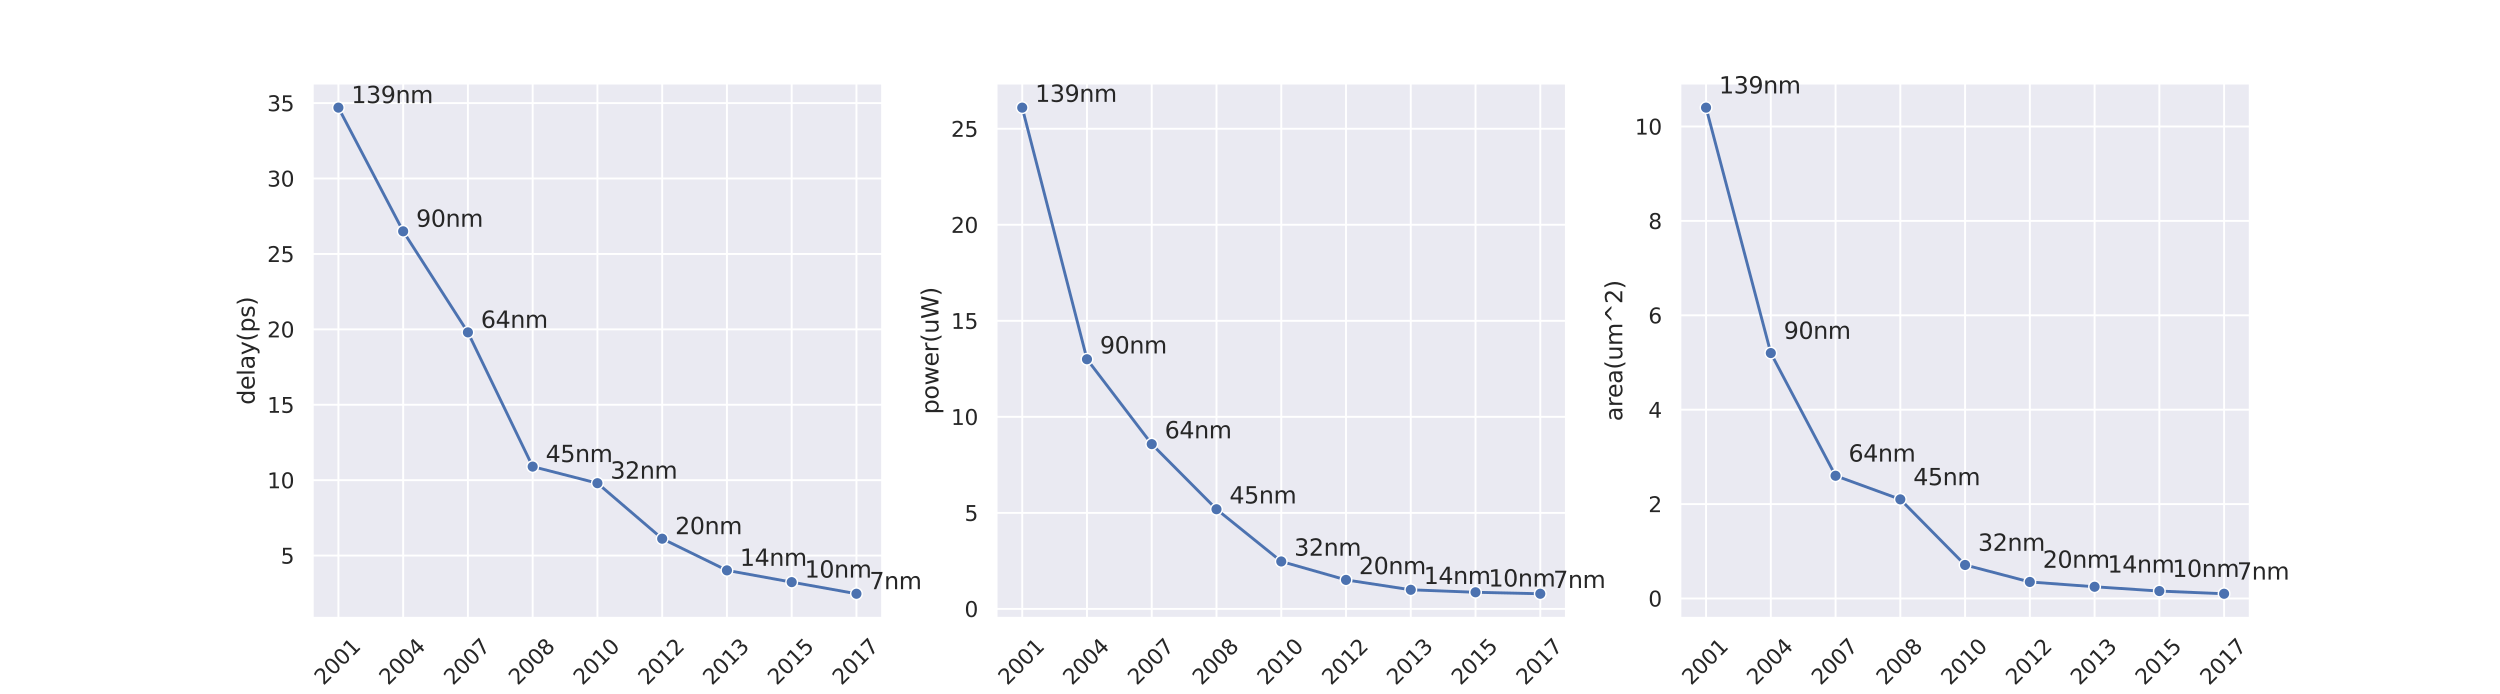 <?xml version="1.0" encoding="utf-8" standalone="no"?>
<!DOCTYPE svg PUBLIC "-//W3C//DTD SVG 1.1//EN"
  "http://www.w3.org/Graphics/SVG/1.1/DTD/svg11.dtd">
<svg xmlns:xlink="http://www.w3.org/1999/xlink" width="1296pt" height="360pt" viewBox="0 0 1296 360" xmlns="http://www.w3.org/2000/svg" version="1.1">
 <defs>
  <style type="text/css">*{stroke-linejoin: round; stroke-linecap: butt}</style>
 </defs>
 <g id="figure_1">
  <g id="patch_1">
   <path d="M 0 360 
L 1296 360 
L 1296 0 
L 0 0 
z
" style="fill: #ffffff"/>
  </g>
  <g id="axes_1">
   <g id="patch_2">
    <path d="M 162 320.4 
L 457.412 320.4 
L 457.412 43.2 
L 162 43.2 
z
" style="fill: #eaeaf2"/>
   </g>
   <g id="matplotlib.axis_1">
    <g id="xtick_1">
     <g id="line2d_1">
      <path d="M 175.428 320.4 
L 175.428 43.2 
" clip-path="url(#p7d59e5245b)" style="fill: none; stroke: #ffffff; stroke-linecap: round"/>
     </g>
     <g id="text_1">
      <!-- 2001 -->
      <g style="fill: #262626" transform="translate(167.676 355.606) rotate(-45) scale(0.11 -0.11)">
       <defs>
        <path id="DejaVuSans-32" d="M 1228 531 
L 3431 531 
L 3431 0 
L 469 0 
L 469 531 
Q 828 903 1448 1529 
Q 2069 2156 2228 2338 
Q 2531 2678 2651 2914 
Q 2772 3150 2772 3378 
Q 2772 3750 2511 3984 
Q 2250 4219 1831 4219 
Q 1534 4219 1204 4116 
Q 875 4013 500 3803 
L 500 4441 
Q 881 4594 1212 4672 
Q 1544 4750 1819 4750 
Q 2544 4750 2975 4387 
Q 3406 4025 3406 3419 
Q 3406 3131 3298 2873 
Q 3191 2616 2906 2266 
Q 2828 2175 2409 1742 
Q 1991 1309 1228 531 
z
" transform="scale(0.016)"/>
        <path id="DejaVuSans-30" d="M 2034 4250 
Q 1547 4250 1301 3770 
Q 1056 3291 1056 2328 
Q 1056 1369 1301 889 
Q 1547 409 2034 409 
Q 2525 409 2770 889 
Q 3016 1369 3016 2328 
Q 3016 3291 2770 3770 
Q 2525 4250 2034 4250 
z
M 2034 4750 
Q 2819 4750 3233 4129 
Q 3647 3509 3647 2328 
Q 3647 1150 3233 529 
Q 2819 -91 2034 -91 
Q 1250 -91 836 529 
Q 422 1150 422 2328 
Q 422 3509 836 4129 
Q 1250 4750 2034 4750 
z
" transform="scale(0.016)"/>
        <path id="DejaVuSans-31" d="M 794 531 
L 1825 531 
L 1825 4091 
L 703 3866 
L 703 4441 
L 1819 4666 
L 2450 4666 
L 2450 531 
L 3481 531 
L 3481 0 
L 794 0 
L 794 531 
z
" transform="scale(0.016)"/>
       </defs>
       <use xlink:href="#DejaVuSans-32"/>
       <use xlink:href="#DejaVuSans-30" x="63.623"/>
       <use xlink:href="#DejaVuSans-30" x="127.246"/>
       <use xlink:href="#DejaVuSans-31" x="190.869"/>
      </g>
     </g>
    </g>
    <g id="xtick_2">
     <g id="line2d_2">
      <path d="M 208.997 320.4 
L 208.997 43.2 
" clip-path="url(#p7d59e5245b)" style="fill: none; stroke: #ffffff; stroke-linecap: round"/>
     </g>
     <g id="text_2">
      <!-- 2004 -->
      <g style="fill: #262626" transform="translate(201.246 355.606) rotate(-45) scale(0.11 -0.11)">
       <defs>
        <path id="DejaVuSans-34" d="M 2419 4116 
L 825 1625 
L 2419 1625 
L 2419 4116 
z
M 2253 4666 
L 3047 4666 
L 3047 1625 
L 3713 1625 
L 3713 1100 
L 3047 1100 
L 3047 0 
L 2419 0 
L 2419 1100 
L 313 1100 
L 313 1709 
L 2253 4666 
z
" transform="scale(0.016)"/>
       </defs>
       <use xlink:href="#DejaVuSans-32"/>
       <use xlink:href="#DejaVuSans-30" x="63.623"/>
       <use xlink:href="#DejaVuSans-30" x="127.246"/>
       <use xlink:href="#DejaVuSans-34" x="190.869"/>
      </g>
     </g>
    </g>
    <g id="xtick_3">
     <g id="line2d_3">
      <path d="M 242.567 320.4 
L 242.567 43.2 
" clip-path="url(#p7d59e5245b)" style="fill: none; stroke: #ffffff; stroke-linecap: round"/>
     </g>
     <g id="text_3">
      <!-- 2007 -->
      <g style="fill: #262626" transform="translate(234.815 355.606) rotate(-45) scale(0.11 -0.11)">
       <defs>
        <path id="DejaVuSans-37" d="M 525 4666 
L 3525 4666 
L 3525 4397 
L 1831 0 
L 1172 0 
L 2766 4134 
L 525 4134 
L 525 4666 
z
" transform="scale(0.016)"/>
       </defs>
       <use xlink:href="#DejaVuSans-32"/>
       <use xlink:href="#DejaVuSans-30" x="63.623"/>
       <use xlink:href="#DejaVuSans-30" x="127.246"/>
       <use xlink:href="#DejaVuSans-37" x="190.869"/>
      </g>
     </g>
    </g>
    <g id="xtick_4">
     <g id="line2d_4">
      <path d="M 276.136 320.4 
L 276.136 43.2 
" clip-path="url(#p7d59e5245b)" style="fill: none; stroke: #ffffff; stroke-linecap: round"/>
     </g>
     <g id="text_4">
      <!-- 2008 -->
      <g style="fill: #262626" transform="translate(268.385 355.606) rotate(-45) scale(0.11 -0.11)">
       <defs>
        <path id="DejaVuSans-38" d="M 2034 2216 
Q 1584 2216 1326 1975 
Q 1069 1734 1069 1313 
Q 1069 891 1326 650 
Q 1584 409 2034 409 
Q 2484 409 2743 651 
Q 3003 894 3003 1313 
Q 3003 1734 2745 1975 
Q 2488 2216 2034 2216 
z
M 1403 2484 
Q 997 2584 770 2862 
Q 544 3141 544 3541 
Q 544 4100 942 4425 
Q 1341 4750 2034 4750 
Q 2731 4750 3128 4425 
Q 3525 4100 3525 3541 
Q 3525 3141 3298 2862 
Q 3072 2584 2669 2484 
Q 3125 2378 3379 2068 
Q 3634 1759 3634 1313 
Q 3634 634 3220 271 
Q 2806 -91 2034 -91 
Q 1263 -91 848 271 
Q 434 634 434 1313 
Q 434 1759 690 2068 
Q 947 2378 1403 2484 
z
M 1172 3481 
Q 1172 3119 1398 2916 
Q 1625 2713 2034 2713 
Q 2441 2713 2670 2916 
Q 2900 3119 2900 3481 
Q 2900 3844 2670 4047 
Q 2441 4250 2034 4250 
Q 1625 4250 1398 4047 
Q 1172 3844 1172 3481 
z
" transform="scale(0.016)"/>
       </defs>
       <use xlink:href="#DejaVuSans-32"/>
       <use xlink:href="#DejaVuSans-30" x="63.623"/>
       <use xlink:href="#DejaVuSans-30" x="127.246"/>
       <use xlink:href="#DejaVuSans-38" x="190.869"/>
      </g>
     </g>
    </g>
    <g id="xtick_5">
     <g id="line2d_5">
      <path d="M 309.706 320.4 
L 309.706 43.2 
" clip-path="url(#p7d59e5245b)" style="fill: none; stroke: #ffffff; stroke-linecap: round"/>
     </g>
     <g id="text_5">
      <!-- 2010 -->
      <g style="fill: #262626" transform="translate(301.954 355.606) rotate(-45) scale(0.11 -0.11)">
       <use xlink:href="#DejaVuSans-32"/>
       <use xlink:href="#DejaVuSans-30" x="63.623"/>
       <use xlink:href="#DejaVuSans-31" x="127.246"/>
       <use xlink:href="#DejaVuSans-30" x="190.869"/>
      </g>
     </g>
    </g>
    <g id="xtick_6">
     <g id="line2d_6">
      <path d="M 343.275 320.4 
L 343.275 43.2 
" clip-path="url(#p7d59e5245b)" style="fill: none; stroke: #ffffff; stroke-linecap: round"/>
     </g>
     <g id="text_6">
      <!-- 2012 -->
      <g style="fill: #262626" transform="translate(335.524 355.606) rotate(-45) scale(0.11 -0.11)">
       <use xlink:href="#DejaVuSans-32"/>
       <use xlink:href="#DejaVuSans-30" x="63.623"/>
       <use xlink:href="#DejaVuSans-31" x="127.246"/>
       <use xlink:href="#DejaVuSans-32" x="190.869"/>
      </g>
     </g>
    </g>
    <g id="xtick_7">
     <g id="line2d_7">
      <path d="M 376.845 320.4 
L 376.845 43.2 
" clip-path="url(#p7d59e5245b)" style="fill: none; stroke: #ffffff; stroke-linecap: round"/>
     </g>
     <g id="text_7">
      <!-- 2013 -->
      <g style="fill: #262626" transform="translate(369.093 355.606) rotate(-45) scale(0.11 -0.11)">
       <defs>
        <path id="DejaVuSans-33" d="M 2597 2516 
Q 3050 2419 3304 2112 
Q 3559 1806 3559 1356 
Q 3559 666 3084 287 
Q 2609 -91 1734 -91 
Q 1441 -91 1130 -33 
Q 819 25 488 141 
L 488 750 
Q 750 597 1062 519 
Q 1375 441 1716 441 
Q 2309 441 2620 675 
Q 2931 909 2931 1356 
Q 2931 1769 2642 2001 
Q 2353 2234 1838 2234 
L 1294 2234 
L 1294 2753 
L 1863 2753 
Q 2328 2753 2575 2939 
Q 2822 3125 2822 3475 
Q 2822 3834 2567 4026 
Q 2313 4219 1838 4219 
Q 1578 4219 1281 4162 
Q 984 4106 628 3988 
L 628 4550 
Q 988 4650 1302 4700 
Q 1616 4750 1894 4750 
Q 2613 4750 3031 4423 
Q 3450 4097 3450 3541 
Q 3450 3153 3228 2886 
Q 3006 2619 2597 2516 
z
" transform="scale(0.016)"/>
       </defs>
       <use xlink:href="#DejaVuSans-32"/>
       <use xlink:href="#DejaVuSans-30" x="63.623"/>
       <use xlink:href="#DejaVuSans-31" x="127.246"/>
       <use xlink:href="#DejaVuSans-33" x="190.869"/>
      </g>
     </g>
    </g>
    <g id="xtick_8">
     <g id="line2d_8">
      <path d="M 410.414 320.4 
L 410.414 43.2 
" clip-path="url(#p7d59e5245b)" style="fill: none; stroke: #ffffff; stroke-linecap: round"/>
     </g>
     <g id="text_8">
      <!-- 2015 -->
      <g style="fill: #262626" transform="translate(402.663 355.606) rotate(-45) scale(0.11 -0.11)">
       <defs>
        <path id="DejaVuSans-35" d="M 691 4666 
L 3169 4666 
L 3169 4134 
L 1269 4134 
L 1269 2991 
Q 1406 3038 1543 3061 
Q 1681 3084 1819 3084 
Q 2600 3084 3056 2656 
Q 3513 2228 3513 1497 
Q 3513 744 3044 326 
Q 2575 -91 1722 -91 
Q 1428 -91 1123 -41 
Q 819 9 494 109 
L 494 744 
Q 775 591 1075 516 
Q 1375 441 1709 441 
Q 2250 441 2565 725 
Q 2881 1009 2881 1497 
Q 2881 1984 2565 2268 
Q 2250 2553 1709 2553 
Q 1456 2553 1204 2497 
Q 953 2441 691 2322 
L 691 4666 
z
" transform="scale(0.016)"/>
       </defs>
       <use xlink:href="#DejaVuSans-32"/>
       <use xlink:href="#DejaVuSans-30" x="63.623"/>
       <use xlink:href="#DejaVuSans-31" x="127.246"/>
       <use xlink:href="#DejaVuSans-35" x="190.869"/>
      </g>
     </g>
    </g>
    <g id="xtick_9">
     <g id="line2d_9">
      <path d="M 443.984 320.4 
L 443.984 43.2 
" clip-path="url(#p7d59e5245b)" style="fill: none; stroke: #ffffff; stroke-linecap: round"/>
     </g>
     <g id="text_9">
      <!-- 2017 -->
      <g style="fill: #262626" transform="translate(436.233 355.606) rotate(-45) scale(0.11 -0.11)">
       <use xlink:href="#DejaVuSans-32"/>
       <use xlink:href="#DejaVuSans-30" x="63.623"/>
       <use xlink:href="#DejaVuSans-31" x="127.246"/>
       <use xlink:href="#DejaVuSans-37" x="190.869"/>
      </g>
     </g>
    </g>
   </g>
   <g id="matplotlib.axis_2">
    <g id="ytick_1">
     <g id="line2d_10">
      <path d="M 162 288.018 
L 457.412 288.018 
" clip-path="url(#p7d59e5245b)" style="fill: none; stroke: #ffffff; stroke-linecap: round"/>
     </g>
     <g id="text_10">
      <!-- 5 -->
      <g style="fill: #262626" transform="translate(145.501 292.198) scale(0.11 -0.11)">
       <use xlink:href="#DejaVuSans-35"/>
      </g>
     </g>
    </g>
    <g id="ytick_2">
     <g id="line2d_11">
      <path d="M 162 248.924 
L 457.412 248.924 
" clip-path="url(#p7d59e5245b)" style="fill: none; stroke: #ffffff; stroke-linecap: round"/>
     </g>
     <g id="text_11">
      <!-- 10 -->
      <g style="fill: #262626" transform="translate(138.502 253.104) scale(0.11 -0.11)">
       <use xlink:href="#DejaVuSans-31"/>
       <use xlink:href="#DejaVuSans-30" x="63.623"/>
      </g>
     </g>
    </g>
    <g id="ytick_3">
     <g id="line2d_12">
      <path d="M 162 209.83 
L 457.412 209.83 
" clip-path="url(#p7d59e5245b)" style="fill: none; stroke: #ffffff; stroke-linecap: round"/>
     </g>
     <g id="text_12">
      <!-- 15 -->
      <g style="fill: #262626" transform="translate(138.502 214.01) scale(0.11 -0.11)">
       <use xlink:href="#DejaVuSans-31"/>
       <use xlink:href="#DejaVuSans-35" x="63.623"/>
      </g>
     </g>
    </g>
    <g id="ytick_4">
     <g id="line2d_13">
      <path d="M 162 170.736 
L 457.412 170.736 
" clip-path="url(#p7d59e5245b)" style="fill: none; stroke: #ffffff; stroke-linecap: round"/>
     </g>
     <g id="text_13">
      <!-- 20 -->
      <g style="fill: #262626" transform="translate(138.502 174.916) scale(0.11 -0.11)">
       <use xlink:href="#DejaVuSans-32"/>
       <use xlink:href="#DejaVuSans-30" x="63.623"/>
      </g>
     </g>
    </g>
    <g id="ytick_5">
     <g id="line2d_14">
      <path d="M 162 131.642 
L 457.412 131.642 
" clip-path="url(#p7d59e5245b)" style="fill: none; stroke: #ffffff; stroke-linecap: round"/>
     </g>
     <g id="text_14">
      <!-- 25 -->
      <g style="fill: #262626" transform="translate(138.502 135.822) scale(0.11 -0.11)">
       <use xlink:href="#DejaVuSans-32"/>
       <use xlink:href="#DejaVuSans-35" x="63.623"/>
      </g>
     </g>
    </g>
    <g id="ytick_6">
     <g id="line2d_15">
      <path d="M 162 92.548 
L 457.412 92.548 
" clip-path="url(#p7d59e5245b)" style="fill: none; stroke: #ffffff; stroke-linecap: round"/>
     </g>
     <g id="text_15">
      <!-- 30 -->
      <g style="fill: #262626" transform="translate(138.502 96.728) scale(0.11 -0.11)">
       <use xlink:href="#DejaVuSans-33"/>
       <use xlink:href="#DejaVuSans-30" x="63.623"/>
      </g>
     </g>
    </g>
    <g id="ytick_7">
     <g id="line2d_16">
      <path d="M 162 53.454 
L 457.412 53.454 
" clip-path="url(#p7d59e5245b)" style="fill: none; stroke: #ffffff; stroke-linecap: round"/>
     </g>
     <g id="text_16">
      <!-- 35 -->
      <g style="fill: #262626" transform="translate(138.502 57.633) scale(0.11 -0.11)">
       <use xlink:href="#DejaVuSans-33"/>
       <use xlink:href="#DejaVuSans-35" x="63.623"/>
      </g>
     </g>
    </g>
    <g id="text_17">
     <!-- delay(ps) -->
     <g style="fill: #262626" transform="translate(132.007 209.812) rotate(-90) scale(0.12 -0.12)">
      <defs>
       <path id="DejaVuSans-64" d="M 2906 2969 
L 2906 4863 
L 3481 4863 
L 3481 0 
L 2906 0 
L 2906 525 
Q 2725 213 2448 61 
Q 2172 -91 1784 -91 
Q 1150 -91 751 415 
Q 353 922 353 1747 
Q 353 2572 751 3078 
Q 1150 3584 1784 3584 
Q 2172 3584 2448 3432 
Q 2725 3281 2906 2969 
z
M 947 1747 
Q 947 1113 1208 752 
Q 1469 391 1925 391 
Q 2381 391 2643 752 
Q 2906 1113 2906 1747 
Q 2906 2381 2643 2742 
Q 2381 3103 1925 3103 
Q 1469 3103 1208 2742 
Q 947 2381 947 1747 
z
" transform="scale(0.016)"/>
       <path id="DejaVuSans-65" d="M 3597 1894 
L 3597 1613 
L 953 1613 
Q 991 1019 1311 708 
Q 1631 397 2203 397 
Q 2534 397 2845 478 
Q 3156 559 3463 722 
L 3463 178 
Q 3153 47 2828 -22 
Q 2503 -91 2169 -91 
Q 1331 -91 842 396 
Q 353 884 353 1716 
Q 353 2575 817 3079 
Q 1281 3584 2069 3584 
Q 2775 3584 3186 3129 
Q 3597 2675 3597 1894 
z
M 3022 2063 
Q 3016 2534 2758 2815 
Q 2500 3097 2075 3097 
Q 1594 3097 1305 2825 
Q 1016 2553 972 2059 
L 3022 2063 
z
" transform="scale(0.016)"/>
       <path id="DejaVuSans-6c" d="M 603 4863 
L 1178 4863 
L 1178 0 
L 603 0 
L 603 4863 
z
" transform="scale(0.016)"/>
       <path id="DejaVuSans-61" d="M 2194 1759 
Q 1497 1759 1228 1600 
Q 959 1441 959 1056 
Q 959 750 1161 570 
Q 1363 391 1709 391 
Q 2188 391 2477 730 
Q 2766 1069 2766 1631 
L 2766 1759 
L 2194 1759 
z
M 3341 1997 
L 3341 0 
L 2766 0 
L 2766 531 
Q 2569 213 2275 61 
Q 1981 -91 1556 -91 
Q 1019 -91 701 211 
Q 384 513 384 1019 
Q 384 1609 779 1909 
Q 1175 2209 1959 2209 
L 2766 2209 
L 2766 2266 
Q 2766 2663 2505 2880 
Q 2244 3097 1772 3097 
Q 1472 3097 1187 3025 
Q 903 2953 641 2809 
L 641 3341 
Q 956 3463 1253 3523 
Q 1550 3584 1831 3584 
Q 2591 3584 2966 3190 
Q 3341 2797 3341 1997 
z
" transform="scale(0.016)"/>
       <path id="DejaVuSans-79" d="M 2059 -325 
Q 1816 -950 1584 -1140 
Q 1353 -1331 966 -1331 
L 506 -1331 
L 506 -850 
L 844 -850 
Q 1081 -850 1212 -737 
Q 1344 -625 1503 -206 
L 1606 56 
L 191 3500 
L 800 3500 
L 1894 763 
L 2988 3500 
L 3597 3500 
L 2059 -325 
z
" transform="scale(0.016)"/>
       <path id="DejaVuSans-28" d="M 1984 4856 
Q 1566 4138 1362 3434 
Q 1159 2731 1159 2009 
Q 1159 1288 1364 580 
Q 1569 -128 1984 -844 
L 1484 -844 
Q 1016 -109 783 600 
Q 550 1309 550 2009 
Q 550 2706 781 3412 
Q 1013 4119 1484 4856 
L 1984 4856 
z
" transform="scale(0.016)"/>
       <path id="DejaVuSans-70" d="M 1159 525 
L 1159 -1331 
L 581 -1331 
L 581 3500 
L 1159 3500 
L 1159 2969 
Q 1341 3281 1617 3432 
Q 1894 3584 2278 3584 
Q 2916 3584 3314 3078 
Q 3713 2572 3713 1747 
Q 3713 922 3314 415 
Q 2916 -91 2278 -91 
Q 1894 -91 1617 61 
Q 1341 213 1159 525 
z
M 3116 1747 
Q 3116 2381 2855 2742 
Q 2594 3103 2138 3103 
Q 1681 3103 1420 2742 
Q 1159 2381 1159 1747 
Q 1159 1113 1420 752 
Q 1681 391 2138 391 
Q 2594 391 2855 752 
Q 3116 1113 3116 1747 
z
" transform="scale(0.016)"/>
       <path id="DejaVuSans-73" d="M 2834 3397 
L 2834 2853 
Q 2591 2978 2328 3040 
Q 2066 3103 1784 3103 
Q 1356 3103 1142 2972 
Q 928 2841 928 2578 
Q 928 2378 1081 2264 
Q 1234 2150 1697 2047 
L 1894 2003 
Q 2506 1872 2764 1633 
Q 3022 1394 3022 966 
Q 3022 478 2636 193 
Q 2250 -91 1575 -91 
Q 1294 -91 989 -36 
Q 684 19 347 128 
L 347 722 
Q 666 556 975 473 
Q 1284 391 1588 391 
Q 1994 391 2212 530 
Q 2431 669 2431 922 
Q 2431 1156 2273 1281 
Q 2116 1406 1581 1522 
L 1381 1569 
Q 847 1681 609 1914 
Q 372 2147 372 2553 
Q 372 3047 722 3315 
Q 1072 3584 1716 3584 
Q 2034 3584 2315 3537 
Q 2597 3491 2834 3397 
z
" transform="scale(0.016)"/>
       <path id="DejaVuSans-29" d="M 513 4856 
L 1013 4856 
Q 1481 4119 1714 3412 
Q 1947 2706 1947 2009 
Q 1947 1309 1714 600 
Q 1481 -109 1013 -844 
L 513 -844 
Q 928 -128 1133 580 
Q 1338 1288 1338 2009 
Q 1338 2731 1133 3434 
Q 928 4138 513 4856 
z
" transform="scale(0.016)"/>
      </defs>
      <use xlink:href="#DejaVuSans-64"/>
      <use xlink:href="#DejaVuSans-65" x="63.477"/>
      <use xlink:href="#DejaVuSans-6c" x="125"/>
      <use xlink:href="#DejaVuSans-61" x="152.783"/>
      <use xlink:href="#DejaVuSans-79" x="214.062"/>
      <use xlink:href="#DejaVuSans-28" x="273.242"/>
      <use xlink:href="#DejaVuSans-70" x="312.256"/>
      <use xlink:href="#DejaVuSans-73" x="375.732"/>
      <use xlink:href="#DejaVuSans-29" x="427.832"/>
     </g>
    </g>
   </g>
   <g id="PolyCollection_1"/>
   <g id="line2d_17">
    <path d="M 175.428 55.8 
L 208.997 119.914 
L 242.567 172.3 
L 276.136 241.887 
L 309.706 250.488 
L 343.275 279.261 
L 376.845 295.681 
L 410.414 301.78 
L 443.984 307.8 
" clip-path="url(#p7d59e5245b)" style="fill: none; stroke: #4c72b0; stroke-width: 1.5; stroke-linecap: round"/>
    <defs>
     <path id="mf63b369b33" d="M 0 3 
C 0.796 3 1.559 2.684 2.121 2.121 
C 2.684 1.559 3 0.796 3 0 
C 3 -0.796 2.684 -1.559 2.121 -2.121 
C 1.559 -2.684 0.796 -3 0 -3 
C -0.796 -3 -1.559 -2.684 -2.121 -2.121 
C -2.684 -1.559 -3 -0.796 -3 0 
C -3 0.796 -2.684 1.559 -2.121 2.121 
C -1.559 2.684 -0.796 3 0 3 
z
" style="stroke: #ffffff; stroke-width: 0.75"/>
    </defs>
    <g clip-path="url(#p7d59e5245b)">
     <use xlink:href="#mf63b369b33" x="175.428" y="55.8" style="fill: #4c72b0; stroke: #ffffff; stroke-width: 0.75"/>
     <use xlink:href="#mf63b369b33" x="208.997" y="119.914" style="fill: #4c72b0; stroke: #ffffff; stroke-width: 0.75"/>
     <use xlink:href="#mf63b369b33" x="242.567" y="172.3" style="fill: #4c72b0; stroke: #ffffff; stroke-width: 0.75"/>
     <use xlink:href="#mf63b369b33" x="276.136" y="241.887" style="fill: #4c72b0; stroke: #ffffff; stroke-width: 0.75"/>
     <use xlink:href="#mf63b369b33" x="309.706" y="250.488" style="fill: #4c72b0; stroke: #ffffff; stroke-width: 0.75"/>
     <use xlink:href="#mf63b369b33" x="343.275" y="279.261" style="fill: #4c72b0; stroke: #ffffff; stroke-width: 0.75"/>
     <use xlink:href="#mf63b369b33" x="376.845" y="295.681" style="fill: #4c72b0; stroke: #ffffff; stroke-width: 0.75"/>
     <use xlink:href="#mf63b369b33" x="410.414" y="301.78" style="fill: #4c72b0; stroke: #ffffff; stroke-width: 0.75"/>
     <use xlink:href="#mf63b369b33" x="443.984" y="307.8" style="fill: #4c72b0; stroke: #ffffff; stroke-width: 0.75"/>
    </g>
   </g>
   <g id="patch_3">
    <path d="M 162 320.4 
L 162 43.2 
" style="fill: none; stroke: #ffffff; stroke-width: 1.25; stroke-linejoin: miter; stroke-linecap: square"/>
   </g>
   <g id="patch_4">
    <path d="M 457.412 320.4 
L 457.412 43.2 
" style="fill: none; stroke: #ffffff; stroke-width: 1.25; stroke-linejoin: miter; stroke-linecap: square"/>
   </g>
   <g id="patch_5">
    <path d="M 162 320.4 
L 457.412 320.4 
" style="fill: none; stroke: #ffffff; stroke-width: 1.25; stroke-linejoin: miter; stroke-linecap: square"/>
   </g>
   <g id="patch_6">
    <path d="M 162 43.2 
L 457.412 43.2 
" style="fill: none; stroke: #ffffff; stroke-width: 1.25; stroke-linejoin: miter; stroke-linecap: square"/>
   </g>
   <g id="text_18">
    <!-- 139nm -->
    <g style="fill: #262626" transform="translate(182.142 53.454) scale(0.12 -0.12)">
     <defs>
      <path id="DejaVuSans-39" d="M 703 97 
L 703 672 
Q 941 559 1184 500 
Q 1428 441 1663 441 
Q 2288 441 2617 861 
Q 2947 1281 2994 2138 
Q 2813 1869 2534 1725 
Q 2256 1581 1919 1581 
Q 1219 1581 811 2004 
Q 403 2428 403 3163 
Q 403 3881 828 4315 
Q 1253 4750 1959 4750 
Q 2769 4750 3195 4129 
Q 3622 3509 3622 2328 
Q 3622 1225 3098 567 
Q 2575 -91 1691 -91 
Q 1453 -91 1209 -44 
Q 966 3 703 97 
z
M 1959 2075 
Q 2384 2075 2632 2365 
Q 2881 2656 2881 3163 
Q 2881 3666 2632 3958 
Q 2384 4250 1959 4250 
Q 1534 4250 1286 3958 
Q 1038 3666 1038 3163 
Q 1038 2656 1286 2365 
Q 1534 2075 1959 2075 
z
" transform="scale(0.016)"/>
      <path id="DejaVuSans-6e" d="M 3513 2113 
L 3513 0 
L 2938 0 
L 2938 2094 
Q 2938 2591 2744 2837 
Q 2550 3084 2163 3084 
Q 1697 3084 1428 2787 
Q 1159 2491 1159 1978 
L 1159 0 
L 581 0 
L 581 3500 
L 1159 3500 
L 1159 2956 
Q 1366 3272 1645 3428 
Q 1925 3584 2291 3584 
Q 2894 3584 3203 3211 
Q 3513 2838 3513 2113 
z
" transform="scale(0.016)"/>
      <path id="DejaVuSans-6d" d="M 3328 2828 
Q 3544 3216 3844 3400 
Q 4144 3584 4550 3584 
Q 5097 3584 5394 3201 
Q 5691 2819 5691 2113 
L 5691 0 
L 5113 0 
L 5113 2094 
Q 5113 2597 4934 2840 
Q 4756 3084 4391 3084 
Q 3944 3084 3684 2787 
Q 3425 2491 3425 1978 
L 3425 0 
L 2847 0 
L 2847 2094 
Q 2847 2600 2669 2842 
Q 2491 3084 2119 3084 
Q 1678 3084 1418 2786 
Q 1159 2488 1159 1978 
L 1159 0 
L 581 0 
L 581 3500 
L 1159 3500 
L 1159 2956 
Q 1356 3278 1631 3431 
Q 1906 3584 2284 3584 
Q 2666 3584 2933 3390 
Q 3200 3197 3328 2828 
z
" transform="scale(0.016)"/>
     </defs>
     <use xlink:href="#DejaVuSans-31"/>
     <use xlink:href="#DejaVuSans-33" x="63.623"/>
     <use xlink:href="#DejaVuSans-39" x="127.246"/>
     <use xlink:href="#DejaVuSans-6e" x="190.869"/>
     <use xlink:href="#DejaVuSans-6d" x="254.248"/>
    </g>
   </g>
   <g id="text_19">
    <!-- 90nm -->
    <g style="fill: #262626" transform="translate(215.711 117.569) scale(0.12 -0.12)">
     <use xlink:href="#DejaVuSans-39"/>
     <use xlink:href="#DejaVuSans-30" x="63.623"/>
     <use xlink:href="#DejaVuSans-6e" x="127.246"/>
     <use xlink:href="#DejaVuSans-6d" x="190.625"/>
    </g>
   </g>
   <g id="text_20">
    <!-- 64nm -->
    <g style="fill: #262626" transform="translate(249.281 169.955) scale(0.12 -0.12)">
     <defs>
      <path id="DejaVuSans-36" d="M 2113 2584 
Q 1688 2584 1439 2293 
Q 1191 2003 1191 1497 
Q 1191 994 1439 701 
Q 1688 409 2113 409 
Q 2538 409 2786 701 
Q 3034 994 3034 1497 
Q 3034 2003 2786 2293 
Q 2538 2584 2113 2584 
z
M 3366 4563 
L 3366 3988 
Q 3128 4100 2886 4159 
Q 2644 4219 2406 4219 
Q 1781 4219 1451 3797 
Q 1122 3375 1075 2522 
Q 1259 2794 1537 2939 
Q 1816 3084 2150 3084 
Q 2853 3084 3261 2657 
Q 3669 2231 3669 1497 
Q 3669 778 3244 343 
Q 2819 -91 2113 -91 
Q 1303 -91 875 529 
Q 447 1150 447 2328 
Q 447 3434 972 4092 
Q 1497 4750 2381 4750 
Q 2619 4750 2861 4703 
Q 3103 4656 3366 4563 
z
" transform="scale(0.016)"/>
     </defs>
     <use xlink:href="#DejaVuSans-36"/>
     <use xlink:href="#DejaVuSans-34" x="63.623"/>
     <use xlink:href="#DejaVuSans-6e" x="127.246"/>
     <use xlink:href="#DejaVuSans-6d" x="190.625"/>
    </g>
   </g>
   <g id="text_21">
    <!-- 45nm -->
    <g style="fill: #262626" transform="translate(282.85 239.542) scale(0.12 -0.12)">
     <use xlink:href="#DejaVuSans-34"/>
     <use xlink:href="#DejaVuSans-35" x="63.623"/>
     <use xlink:href="#DejaVuSans-6e" x="127.246"/>
     <use xlink:href="#DejaVuSans-6d" x="190.625"/>
    </g>
   </g>
   <g id="text_22">
    <!-- 32nm -->
    <g style="fill: #262626" transform="translate(316.42 248.143) scale(0.12 -0.12)">
     <use xlink:href="#DejaVuSans-33"/>
     <use xlink:href="#DejaVuSans-32" x="63.623"/>
     <use xlink:href="#DejaVuSans-6e" x="127.246"/>
     <use xlink:href="#DejaVuSans-6d" x="190.625"/>
    </g>
   </g>
   <g id="text_23">
    <!-- 20nm -->
    <g style="fill: #262626" transform="translate(349.989 276.916) scale(0.12 -0.12)">
     <use xlink:href="#DejaVuSans-32"/>
     <use xlink:href="#DejaVuSans-30" x="63.623"/>
     <use xlink:href="#DejaVuSans-6e" x="127.246"/>
     <use xlink:href="#DejaVuSans-6d" x="190.625"/>
    </g>
   </g>
   <g id="text_24">
    <!-- 14nm -->
    <g style="fill: #262626" transform="translate(383.559 293.335) scale(0.12 -0.12)">
     <use xlink:href="#DejaVuSans-31"/>
     <use xlink:href="#DejaVuSans-34" x="63.623"/>
     <use xlink:href="#DejaVuSans-6e" x="127.246"/>
     <use xlink:href="#DejaVuSans-6d" x="190.625"/>
    </g>
   </g>
   <g id="text_25">
    <!-- 10nm -->
    <g style="fill: #262626" transform="translate(417.128 299.434) scale(0.12 -0.12)">
     <use xlink:href="#DejaVuSans-31"/>
     <use xlink:href="#DejaVuSans-30" x="63.623"/>
     <use xlink:href="#DejaVuSans-6e" x="127.246"/>
     <use xlink:href="#DejaVuSans-6d" x="190.625"/>
    </g>
   </g>
   <g id="text_26">
    <!-- 7nm -->
    <g style="fill: #262626" transform="translate(450.698 305.454) scale(0.12 -0.12)">
     <use xlink:href="#DejaVuSans-37"/>
     <use xlink:href="#DejaVuSans-6e" x="63.623"/>
     <use xlink:href="#DejaVuSans-6d" x="127.002"/>
    </g>
   </g>
  </g>
  <g id="axes_2">
   <g id="patch_7">
    <path d="M 516.494 320.4 
L 811.906 320.4 
L 811.906 43.2 
L 516.494 43.2 
z
" style="fill: #eaeaf2"/>
   </g>
   <g id="matplotlib.axis_3">
    <g id="xtick_10">
     <g id="line2d_18">
      <path d="M 529.922 320.4 
L 529.922 43.2 
" clip-path="url(#pd46203694d)" style="fill: none; stroke: #ffffff; stroke-linecap: round"/>
     </g>
     <g id="text_27">
      <!-- 2001 -->
      <g style="fill: #262626" transform="translate(522.17 355.606) rotate(-45) scale(0.11 -0.11)">
       <use xlink:href="#DejaVuSans-32"/>
       <use xlink:href="#DejaVuSans-30" x="63.623"/>
       <use xlink:href="#DejaVuSans-30" x="127.246"/>
       <use xlink:href="#DejaVuSans-31" x="190.869"/>
      </g>
     </g>
    </g>
    <g id="xtick_11">
     <g id="line2d_19">
      <path d="M 563.491 320.4 
L 563.491 43.2 
" clip-path="url(#pd46203694d)" style="fill: none; stroke: #ffffff; stroke-linecap: round"/>
     </g>
     <g id="text_28">
      <!-- 2004 -->
      <g style="fill: #262626" transform="translate(555.74 355.606) rotate(-45) scale(0.11 -0.11)">
       <use xlink:href="#DejaVuSans-32"/>
       <use xlink:href="#DejaVuSans-30" x="63.623"/>
       <use xlink:href="#DejaVuSans-30" x="127.246"/>
       <use xlink:href="#DejaVuSans-34" x="190.869"/>
      </g>
     </g>
    </g>
    <g id="xtick_12">
     <g id="line2d_20">
      <path d="M 597.061 320.4 
L 597.061 43.2 
" clip-path="url(#pd46203694d)" style="fill: none; stroke: #ffffff; stroke-linecap: round"/>
     </g>
     <g id="text_29">
      <!-- 2007 -->
      <g style="fill: #262626" transform="translate(589.31 355.606) rotate(-45) scale(0.11 -0.11)">
       <use xlink:href="#DejaVuSans-32"/>
       <use xlink:href="#DejaVuSans-30" x="63.623"/>
       <use xlink:href="#DejaVuSans-30" x="127.246"/>
       <use xlink:href="#DejaVuSans-37" x="190.869"/>
      </g>
     </g>
    </g>
    <g id="xtick_13">
     <g id="line2d_21">
      <path d="M 630.63 320.4 
L 630.63 43.2 
" clip-path="url(#pd46203694d)" style="fill: none; stroke: #ffffff; stroke-linecap: round"/>
     </g>
     <g id="text_30">
      <!-- 2008 -->
      <g style="fill: #262626" transform="translate(622.879 355.606) rotate(-45) scale(0.11 -0.11)">
       <use xlink:href="#DejaVuSans-32"/>
       <use xlink:href="#DejaVuSans-30" x="63.623"/>
       <use xlink:href="#DejaVuSans-30" x="127.246"/>
       <use xlink:href="#DejaVuSans-38" x="190.869"/>
      </g>
     </g>
    </g>
    <g id="xtick_14">
     <g id="line2d_22">
      <path d="M 664.2 320.4 
L 664.2 43.2 
" clip-path="url(#pd46203694d)" style="fill: none; stroke: #ffffff; stroke-linecap: round"/>
     </g>
     <g id="text_31">
      <!-- 2010 -->
      <g style="fill: #262626" transform="translate(656.449 355.606) rotate(-45) scale(0.11 -0.11)">
       <use xlink:href="#DejaVuSans-32"/>
       <use xlink:href="#DejaVuSans-30" x="63.623"/>
       <use xlink:href="#DejaVuSans-31" x="127.246"/>
       <use xlink:href="#DejaVuSans-30" x="190.869"/>
      </g>
     </g>
    </g>
    <g id="xtick_15">
     <g id="line2d_23">
      <path d="M 697.77 320.4 
L 697.77 43.2 
" clip-path="url(#pd46203694d)" style="fill: none; stroke: #ffffff; stroke-linecap: round"/>
     </g>
     <g id="text_32">
      <!-- 2012 -->
      <g style="fill: #262626" transform="translate(690.018 355.606) rotate(-45) scale(0.11 -0.11)">
       <use xlink:href="#DejaVuSans-32"/>
       <use xlink:href="#DejaVuSans-30" x="63.623"/>
       <use xlink:href="#DejaVuSans-31" x="127.246"/>
       <use xlink:href="#DejaVuSans-32" x="190.869"/>
      </g>
     </g>
    </g>
    <g id="xtick_16">
     <g id="line2d_24">
      <path d="M 731.339 320.4 
L 731.339 43.2 
" clip-path="url(#pd46203694d)" style="fill: none; stroke: #ffffff; stroke-linecap: round"/>
     </g>
     <g id="text_33">
      <!-- 2013 -->
      <g style="fill: #262626" transform="translate(723.588 355.606) rotate(-45) scale(0.11 -0.11)">
       <use xlink:href="#DejaVuSans-32"/>
       <use xlink:href="#DejaVuSans-30" x="63.623"/>
       <use xlink:href="#DejaVuSans-31" x="127.246"/>
       <use xlink:href="#DejaVuSans-33" x="190.869"/>
      </g>
     </g>
    </g>
    <g id="xtick_17">
     <g id="line2d_25">
      <path d="M 764.909 320.4 
L 764.909 43.2 
" clip-path="url(#pd46203694d)" style="fill: none; stroke: #ffffff; stroke-linecap: round"/>
     </g>
     <g id="text_34">
      <!-- 2015 -->
      <g style="fill: #262626" transform="translate(757.157 355.606) rotate(-45) scale(0.11 -0.11)">
       <use xlink:href="#DejaVuSans-32"/>
       <use xlink:href="#DejaVuSans-30" x="63.623"/>
       <use xlink:href="#DejaVuSans-31" x="127.246"/>
       <use xlink:href="#DejaVuSans-35" x="190.869"/>
      </g>
     </g>
    </g>
    <g id="xtick_18">
     <g id="line2d_26">
      <path d="M 798.478 320.4 
L 798.478 43.2 
" clip-path="url(#pd46203694d)" style="fill: none; stroke: #ffffff; stroke-linecap: round"/>
     </g>
     <g id="text_35">
      <!-- 2017 -->
      <g style="fill: #262626" transform="translate(790.727 355.606) rotate(-45) scale(0.11 -0.11)">
       <use xlink:href="#DejaVuSans-32"/>
       <use xlink:href="#DejaVuSans-30" x="63.623"/>
       <use xlink:href="#DejaVuSans-31" x="127.246"/>
       <use xlink:href="#DejaVuSans-37" x="190.869"/>
      </g>
     </g>
    </g>
   </g>
   <g id="matplotlib.axis_4">
    <g id="ytick_8">
     <g id="line2d_27">
      <path d="M 516.494 315.655 
L 811.906 315.655 
" clip-path="url(#pd46203694d)" style="fill: none; stroke: #ffffff; stroke-linecap: round"/>
     </g>
     <g id="text_36">
      <!-- 0 -->
      <g style="fill: #262626" transform="translate(499.995 319.835) scale(0.11 -0.11)">
       <use xlink:href="#DejaVuSans-30"/>
      </g>
     </g>
    </g>
    <g id="ytick_9">
     <g id="line2d_28">
      <path d="M 516.494 265.875 
L 811.906 265.875 
" clip-path="url(#pd46203694d)" style="fill: none; stroke: #ffffff; stroke-linecap: round"/>
     </g>
     <g id="text_37">
      <!-- 5 -->
      <g style="fill: #262626" transform="translate(499.995 270.054) scale(0.11 -0.11)">
       <use xlink:href="#DejaVuSans-35"/>
      </g>
     </g>
    </g>
    <g id="ytick_10">
     <g id="line2d_29">
      <path d="M 516.494 216.094 
L 811.906 216.094 
" clip-path="url(#pd46203694d)" style="fill: none; stroke: #ffffff; stroke-linecap: round"/>
     </g>
     <g id="text_38">
      <!-- 10 -->
      <g style="fill: #262626" transform="translate(492.997 220.273) scale(0.11 -0.11)">
       <use xlink:href="#DejaVuSans-31"/>
       <use xlink:href="#DejaVuSans-30" x="63.623"/>
      </g>
     </g>
    </g>
    <g id="ytick_11">
     <g id="line2d_30">
      <path d="M 516.494 166.313 
L 811.906 166.313 
" clip-path="url(#pd46203694d)" style="fill: none; stroke: #ffffff; stroke-linecap: round"/>
     </g>
     <g id="text_39">
      <!-- 15 -->
      <g style="fill: #262626" transform="translate(492.997 170.492) scale(0.11 -0.11)">
       <use xlink:href="#DejaVuSans-31"/>
       <use xlink:href="#DejaVuSans-35" x="63.623"/>
      </g>
     </g>
    </g>
    <g id="ytick_12">
     <g id="line2d_31">
      <path d="M 516.494 116.532 
L 811.906 116.532 
" clip-path="url(#pd46203694d)" style="fill: none; stroke: #ffffff; stroke-linecap: round"/>
     </g>
     <g id="text_40">
      <!-- 20 -->
      <g style="fill: #262626" transform="translate(492.997 120.712) scale(0.11 -0.11)">
       <use xlink:href="#DejaVuSans-32"/>
       <use xlink:href="#DejaVuSans-30" x="63.623"/>
      </g>
     </g>
    </g>
    <g id="ytick_13">
     <g id="line2d_32">
      <path d="M 516.494 66.752 
L 811.906 66.752 
" clip-path="url(#pd46203694d)" style="fill: none; stroke: #ffffff; stroke-linecap: round"/>
     </g>
     <g id="text_41">
      <!-- 25 -->
      <g style="fill: #262626" transform="translate(492.997 70.931) scale(0.11 -0.11)">
       <use xlink:href="#DejaVuSans-32"/>
       <use xlink:href="#DejaVuSans-35" x="63.623"/>
      </g>
     </g>
    </g>
    <g id="text_42">
     <!-- power(uW) -->
     <g style="fill: #262626" transform="translate(486.501 214.762) rotate(-90) scale(0.12 -0.12)">
      <defs>
       <path id="DejaVuSans-6f" d="M 1959 3097 
Q 1497 3097 1228 2736 
Q 959 2375 959 1747 
Q 959 1119 1226 758 
Q 1494 397 1959 397 
Q 2419 397 2687 759 
Q 2956 1122 2956 1747 
Q 2956 2369 2687 2733 
Q 2419 3097 1959 3097 
z
M 1959 3584 
Q 2709 3584 3137 3096 
Q 3566 2609 3566 1747 
Q 3566 888 3137 398 
Q 2709 -91 1959 -91 
Q 1206 -91 779 398 
Q 353 888 353 1747 
Q 353 2609 779 3096 
Q 1206 3584 1959 3584 
z
" transform="scale(0.016)"/>
       <path id="DejaVuSans-77" d="M 269 3500 
L 844 3500 
L 1563 769 
L 2278 3500 
L 2956 3500 
L 3675 769 
L 4391 3500 
L 4966 3500 
L 4050 0 
L 3372 0 
L 2619 2869 
L 1863 0 
L 1184 0 
L 269 3500 
z
" transform="scale(0.016)"/>
       <path id="DejaVuSans-72" d="M 2631 2963 
Q 2534 3019 2420 3045 
Q 2306 3072 2169 3072 
Q 1681 3072 1420 2755 
Q 1159 2438 1159 1844 
L 1159 0 
L 581 0 
L 581 3500 
L 1159 3500 
L 1159 2956 
Q 1341 3275 1631 3429 
Q 1922 3584 2338 3584 
Q 2397 3584 2469 3576 
Q 2541 3569 2628 3553 
L 2631 2963 
z
" transform="scale(0.016)"/>
       <path id="DejaVuSans-75" d="M 544 1381 
L 544 3500 
L 1119 3500 
L 1119 1403 
Q 1119 906 1312 657 
Q 1506 409 1894 409 
Q 2359 409 2629 706 
Q 2900 1003 2900 1516 
L 2900 3500 
L 3475 3500 
L 3475 0 
L 2900 0 
L 2900 538 
Q 2691 219 2414 64 
Q 2138 -91 1772 -91 
Q 1169 -91 856 284 
Q 544 659 544 1381 
z
M 1991 3584 
L 1991 3584 
z
" transform="scale(0.016)"/>
       <path id="DejaVuSans-57" d="M 213 4666 
L 850 4666 
L 1831 722 
L 2809 4666 
L 3519 4666 
L 4500 722 
L 5478 4666 
L 6119 4666 
L 4947 0 
L 4153 0 
L 3169 4050 
L 2175 0 
L 1381 0 
L 213 4666 
z
" transform="scale(0.016)"/>
      </defs>
      <use xlink:href="#DejaVuSans-70"/>
      <use xlink:href="#DejaVuSans-6f" x="63.477"/>
      <use xlink:href="#DejaVuSans-77" x="124.658"/>
      <use xlink:href="#DejaVuSans-65" x="206.445"/>
      <use xlink:href="#DejaVuSans-72" x="267.969"/>
      <use xlink:href="#DejaVuSans-28" x="309.082"/>
      <use xlink:href="#DejaVuSans-75" x="348.096"/>
      <use xlink:href="#DejaVuSans-57" x="411.475"/>
      <use xlink:href="#DejaVuSans-29" x="510.352"/>
     </g>
    </g>
   </g>
   <g id="PolyCollection_2"/>
   <g id="line2d_33">
    <path d="M 529.922 55.8 
L 563.491 186.226 
L 597.061 230.232 
L 630.63 263.983 
L 664.2 291.064 
L 697.77 300.622 
L 731.339 305.749 
L 764.909 307.033 
L 798.478 307.8 
" clip-path="url(#pd46203694d)" style="fill: none; stroke: #4c72b0; stroke-width: 1.5; stroke-linecap: round"/>
    <g clip-path="url(#pd46203694d)">
     <use xlink:href="#mf63b369b33" x="529.922" y="55.8" style="fill: #4c72b0; stroke: #ffffff; stroke-width: 0.75"/>
     <use xlink:href="#mf63b369b33" x="563.491" y="186.226" style="fill: #4c72b0; stroke: #ffffff; stroke-width: 0.75"/>
     <use xlink:href="#mf63b369b33" x="597.061" y="230.232" style="fill: #4c72b0; stroke: #ffffff; stroke-width: 0.75"/>
     <use xlink:href="#mf63b369b33" x="630.63" y="263.983" style="fill: #4c72b0; stroke: #ffffff; stroke-width: 0.75"/>
     <use xlink:href="#mf63b369b33" x="664.2" y="291.064" style="fill: #4c72b0; stroke: #ffffff; stroke-width: 0.75"/>
     <use xlink:href="#mf63b369b33" x="697.77" y="300.622" style="fill: #4c72b0; stroke: #ffffff; stroke-width: 0.75"/>
     <use xlink:href="#mf63b369b33" x="731.339" y="305.749" style="fill: #4c72b0; stroke: #ffffff; stroke-width: 0.75"/>
     <use xlink:href="#mf63b369b33" x="764.909" y="307.033" style="fill: #4c72b0; stroke: #ffffff; stroke-width: 0.75"/>
     <use xlink:href="#mf63b369b33" x="798.478" y="307.8" style="fill: #4c72b0; stroke: #ffffff; stroke-width: 0.75"/>
    </g>
   </g>
   <g id="patch_8">
    <path d="M 516.494 320.4 
L 516.494 43.2 
" style="fill: none; stroke: #ffffff; stroke-width: 1.25; stroke-linejoin: miter; stroke-linecap: square"/>
   </g>
   <g id="patch_9">
    <path d="M 811.906 320.4 
L 811.906 43.2 
" style="fill: none; stroke: #ffffff; stroke-width: 1.25; stroke-linejoin: miter; stroke-linecap: square"/>
   </g>
   <g id="patch_10">
    <path d="M 516.494 320.4 
L 811.906 320.4 
" style="fill: none; stroke: #ffffff; stroke-width: 1.25; stroke-linejoin: miter; stroke-linecap: square"/>
   </g>
   <g id="patch_11">
    <path d="M 516.494 43.2 
L 811.906 43.2 
" style="fill: none; stroke: #ffffff; stroke-width: 1.25; stroke-linejoin: miter; stroke-linecap: square"/>
   </g>
   <g id="text_43">
    <!-- 139nm -->
    <g style="fill: #262626" transform="translate(536.636 52.813) scale(0.12 -0.12)">
     <use xlink:href="#DejaVuSans-31"/>
     <use xlink:href="#DejaVuSans-33" x="63.623"/>
     <use xlink:href="#DejaVuSans-39" x="127.246"/>
     <use xlink:href="#DejaVuSans-6e" x="190.869"/>
     <use xlink:href="#DejaVuSans-6d" x="254.248"/>
    </g>
   </g>
   <g id="text_44">
    <!-- 90nm -->
    <g style="fill: #262626" transform="translate(570.205 183.239) scale(0.12 -0.12)">
     <use xlink:href="#DejaVuSans-39"/>
     <use xlink:href="#DejaVuSans-30" x="63.623"/>
     <use xlink:href="#DejaVuSans-6e" x="127.246"/>
     <use xlink:href="#DejaVuSans-6d" x="190.625"/>
    </g>
   </g>
   <g id="text_45">
    <!-- 64nm -->
    <g style="fill: #262626" transform="translate(603.775 227.245) scale(0.12 -0.12)">
     <use xlink:href="#DejaVuSans-36"/>
     <use xlink:href="#DejaVuSans-34" x="63.623"/>
     <use xlink:href="#DejaVuSans-6e" x="127.246"/>
     <use xlink:href="#DejaVuSans-6d" x="190.625"/>
    </g>
   </g>
   <g id="text_46">
    <!-- 45nm -->
    <g style="fill: #262626" transform="translate(637.344 260.996) scale(0.12 -0.12)">
     <use xlink:href="#DejaVuSans-34"/>
     <use xlink:href="#DejaVuSans-35" x="63.623"/>
     <use xlink:href="#DejaVuSans-6e" x="127.246"/>
     <use xlink:href="#DejaVuSans-6d" x="190.625"/>
    </g>
   </g>
   <g id="text_47">
    <!-- 32nm -->
    <g style="fill: #262626" transform="translate(670.914 288.077) scale(0.12 -0.12)">
     <use xlink:href="#DejaVuSans-33"/>
     <use xlink:href="#DejaVuSans-32" x="63.623"/>
     <use xlink:href="#DejaVuSans-6e" x="127.246"/>
     <use xlink:href="#DejaVuSans-6d" x="190.625"/>
    </g>
   </g>
   <g id="text_48">
    <!-- 20nm -->
    <g style="fill: #262626" transform="translate(704.483 297.635) scale(0.12 -0.12)">
     <use xlink:href="#DejaVuSans-32"/>
     <use xlink:href="#DejaVuSans-30" x="63.623"/>
     <use xlink:href="#DejaVuSans-6e" x="127.246"/>
     <use xlink:href="#DejaVuSans-6d" x="190.625"/>
    </g>
   </g>
   <g id="text_49">
    <!-- 14nm -->
    <g style="fill: #262626" transform="translate(738.053 302.762) scale(0.12 -0.12)">
     <use xlink:href="#DejaVuSans-31"/>
     <use xlink:href="#DejaVuSans-34" x="63.623"/>
     <use xlink:href="#DejaVuSans-6e" x="127.246"/>
     <use xlink:href="#DejaVuSans-6d" x="190.625"/>
    </g>
   </g>
   <g id="text_50">
    <!-- 10nm -->
    <g style="fill: #262626" transform="translate(771.622 304.047) scale(0.12 -0.12)">
     <use xlink:href="#DejaVuSans-31"/>
     <use xlink:href="#DejaVuSans-30" x="63.623"/>
     <use xlink:href="#DejaVuSans-6e" x="127.246"/>
     <use xlink:href="#DejaVuSans-6d" x="190.625"/>
    </g>
   </g>
   <g id="text_51">
    <!-- 7nm -->
    <g style="fill: #262626" transform="translate(805.192 304.813) scale(0.12 -0.12)">
     <use xlink:href="#DejaVuSans-37"/>
     <use xlink:href="#DejaVuSans-6e" x="63.623"/>
     <use xlink:href="#DejaVuSans-6d" x="127.002"/>
    </g>
   </g>
  </g>
  <g id="axes_3">
   <g id="patch_12">
    <path d="M 870.988 320.4 
L 1166.4 320.4 
L 1166.4 43.2 
L 870.988 43.2 
z
" style="fill: #eaeaf2"/>
   </g>
   <g id="matplotlib.axis_5">
    <g id="xtick_19">
     <g id="line2d_34">
      <path d="M 884.416 320.4 
L 884.416 43.2 
" clip-path="url(#pa294630da4)" style="fill: none; stroke: #ffffff; stroke-linecap: round"/>
     </g>
     <g id="text_52">
      <!-- 2001 -->
      <g style="fill: #262626" transform="translate(876.665 355.606) rotate(-45) scale(0.11 -0.11)">
       <use xlink:href="#DejaVuSans-32"/>
       <use xlink:href="#DejaVuSans-30" x="63.623"/>
       <use xlink:href="#DejaVuSans-30" x="127.246"/>
       <use xlink:href="#DejaVuSans-31" x="190.869"/>
      </g>
     </g>
    </g>
    <g id="xtick_20">
     <g id="line2d_35">
      <path d="M 917.986 320.4 
L 917.986 43.2 
" clip-path="url(#pa294630da4)" style="fill: none; stroke: #ffffff; stroke-linecap: round"/>
     </g>
     <g id="text_53">
      <!-- 2004 -->
      <g style="fill: #262626" transform="translate(910.234 355.606) rotate(-45) scale(0.11 -0.11)">
       <use xlink:href="#DejaVuSans-32"/>
       <use xlink:href="#DejaVuSans-30" x="63.623"/>
       <use xlink:href="#DejaVuSans-30" x="127.246"/>
       <use xlink:href="#DejaVuSans-34" x="190.869"/>
      </g>
     </g>
    </g>
    <g id="xtick_21">
     <g id="line2d_36">
      <path d="M 951.555 320.4 
L 951.555 43.2 
" clip-path="url(#pa294630da4)" style="fill: none; stroke: #ffffff; stroke-linecap: round"/>
     </g>
     <g id="text_54">
      <!-- 2007 -->
      <g style="fill: #262626" transform="translate(943.804 355.606) rotate(-45) scale(0.11 -0.11)">
       <use xlink:href="#DejaVuSans-32"/>
       <use xlink:href="#DejaVuSans-30" x="63.623"/>
       <use xlink:href="#DejaVuSans-30" x="127.246"/>
       <use xlink:href="#DejaVuSans-37" x="190.869"/>
      </g>
     </g>
    </g>
    <g id="xtick_22">
     <g id="line2d_37">
      <path d="M 985.125 320.4 
L 985.125 43.2 
" clip-path="url(#pa294630da4)" style="fill: none; stroke: #ffffff; stroke-linecap: round"/>
     </g>
     <g id="text_55">
      <!-- 2008 -->
      <g style="fill: #262626" transform="translate(977.373 355.606) rotate(-45) scale(0.11 -0.11)">
       <use xlink:href="#DejaVuSans-32"/>
       <use xlink:href="#DejaVuSans-30" x="63.623"/>
       <use xlink:href="#DejaVuSans-30" x="127.246"/>
       <use xlink:href="#DejaVuSans-38" x="190.869"/>
      </g>
     </g>
    </g>
    <g id="xtick_23">
     <g id="line2d_38">
      <path d="M 1018.694 320.4 
L 1018.694 43.2 
" clip-path="url(#pa294630da4)" style="fill: none; stroke: #ffffff; stroke-linecap: round"/>
     </g>
     <g id="text_56">
      <!-- 2010 -->
      <g style="fill: #262626" transform="translate(1010.943 355.606) rotate(-45) scale(0.11 -0.11)">
       <use xlink:href="#DejaVuSans-32"/>
       <use xlink:href="#DejaVuSans-30" x="63.623"/>
       <use xlink:href="#DejaVuSans-31" x="127.246"/>
       <use xlink:href="#DejaVuSans-30" x="190.869"/>
      </g>
     </g>
    </g>
    <g id="xtick_24">
     <g id="line2d_39">
      <path d="M 1052.264 320.4 
L 1052.264 43.2 
" clip-path="url(#pa294630da4)" style="fill: none; stroke: #ffffff; stroke-linecap: round"/>
     </g>
     <g id="text_57">
      <!-- 2012 -->
      <g style="fill: #262626" transform="translate(1044.512 355.606) rotate(-45) scale(0.11 -0.11)">
       <use xlink:href="#DejaVuSans-32"/>
       <use xlink:href="#DejaVuSans-30" x="63.623"/>
       <use xlink:href="#DejaVuSans-31" x="127.246"/>
       <use xlink:href="#DejaVuSans-32" x="190.869"/>
      </g>
     </g>
    </g>
    <g id="xtick_25">
     <g id="line2d_40">
      <path d="M 1085.833 320.4 
L 1085.833 43.2 
" clip-path="url(#pa294630da4)" style="fill: none; stroke: #ffffff; stroke-linecap: round"/>
     </g>
     <g id="text_58">
      <!-- 2013 -->
      <g style="fill: #262626" transform="translate(1078.082 355.606) rotate(-45) scale(0.11 -0.11)">
       <use xlink:href="#DejaVuSans-32"/>
       <use xlink:href="#DejaVuSans-30" x="63.623"/>
       <use xlink:href="#DejaVuSans-31" x="127.246"/>
       <use xlink:href="#DejaVuSans-33" x="190.869"/>
      </g>
     </g>
    </g>
    <g id="xtick_26">
     <g id="line2d_41">
      <path d="M 1119.403 320.4 
L 1119.403 43.2 
" clip-path="url(#pa294630da4)" style="fill: none; stroke: #ffffff; stroke-linecap: round"/>
     </g>
     <g id="text_59">
      <!-- 2015 -->
      <g style="fill: #262626" transform="translate(1111.651 355.606) rotate(-45) scale(0.11 -0.11)">
       <use xlink:href="#DejaVuSans-32"/>
       <use xlink:href="#DejaVuSans-30" x="63.623"/>
       <use xlink:href="#DejaVuSans-31" x="127.246"/>
       <use xlink:href="#DejaVuSans-35" x="190.869"/>
      </g>
     </g>
    </g>
    <g id="xtick_27">
     <g id="line2d_42">
      <path d="M 1152.972 320.4 
L 1152.972 43.2 
" clip-path="url(#pa294630da4)" style="fill: none; stroke: #ffffff; stroke-linecap: round"/>
     </g>
     <g id="text_60">
      <!-- 2017 -->
      <g style="fill: #262626" transform="translate(1145.221 355.606) rotate(-45) scale(0.11 -0.11)">
       <use xlink:href="#DejaVuSans-32"/>
       <use xlink:href="#DejaVuSans-30" x="63.623"/>
       <use xlink:href="#DejaVuSans-31" x="127.246"/>
       <use xlink:href="#DejaVuSans-37" x="190.869"/>
      </g>
     </g>
    </g>
   </g>
   <g id="matplotlib.axis_6">
    <g id="ytick_14">
     <g id="line2d_43">
      <path d="M 870.988 310.247 
L 1166.4 310.247 
" clip-path="url(#pa294630da4)" style="fill: none; stroke: #ffffff; stroke-linecap: round"/>
     </g>
     <g id="text_61">
      <!-- 0 -->
      <g style="fill: #262626" transform="translate(854.489 314.426) scale(0.11 -0.11)">
       <use xlink:href="#DejaVuSans-30"/>
      </g>
     </g>
    </g>
    <g id="ytick_15">
     <g id="line2d_44">
      <path d="M 870.988 261.315 
L 1166.4 261.315 
" clip-path="url(#pa294630da4)" style="fill: none; stroke: #ffffff; stroke-linecap: round"/>
     </g>
     <g id="text_62">
      <!-- 2 -->
      <g style="fill: #262626" transform="translate(854.489 265.494) scale(0.11 -0.11)">
       <use xlink:href="#DejaVuSans-32"/>
      </g>
     </g>
    </g>
    <g id="ytick_16">
     <g id="line2d_45">
      <path d="M 870.988 212.383 
L 1166.4 212.383 
" clip-path="url(#pa294630da4)" style="fill: none; stroke: #ffffff; stroke-linecap: round"/>
     </g>
     <g id="text_63">
      <!-- 4 -->
      <g style="fill: #262626" transform="translate(854.489 216.562) scale(0.11 -0.11)">
       <use xlink:href="#DejaVuSans-34"/>
      </g>
     </g>
    </g>
    <g id="ytick_17">
     <g id="line2d_46">
      <path d="M 870.988 163.45 
L 1166.4 163.45 
" clip-path="url(#pa294630da4)" style="fill: none; stroke: #ffffff; stroke-linecap: round"/>
     </g>
     <g id="text_64">
      <!-- 6 -->
      <g style="fill: #262626" transform="translate(854.489 167.63) scale(0.11 -0.11)">
       <use xlink:href="#DejaVuSans-36"/>
      </g>
     </g>
    </g>
    <g id="ytick_18">
     <g id="line2d_47">
      <path d="M 870.988 114.518 
L 1166.4 114.518 
" clip-path="url(#pa294630da4)" style="fill: none; stroke: #ffffff; stroke-linecap: round"/>
     </g>
     <g id="text_65">
      <!-- 8 -->
      <g style="fill: #262626" transform="translate(854.489 118.698) scale(0.11 -0.11)">
       <use xlink:href="#DejaVuSans-38"/>
      </g>
     </g>
    </g>
    <g id="ytick_19">
     <g id="line2d_48">
      <path d="M 870.988 65.586 
L 1166.4 65.586 
" clip-path="url(#pa294630da4)" style="fill: none; stroke: #ffffff; stroke-linecap: round"/>
     </g>
     <g id="text_66">
      <!-- 10 -->
      <g style="fill: #262626" transform="translate(847.491 69.766) scale(0.11 -0.11)">
       <use xlink:href="#DejaVuSans-31"/>
       <use xlink:href="#DejaVuSans-30" x="63.623"/>
      </g>
     </g>
    </g>
    <g id="text_67">
     <!-- area(um^2) -->
     <g style="fill: #262626" transform="translate(840.995 218.351) rotate(-90) scale(0.12 -0.12)">
      <defs>
       <path id="DejaVuSans-5e" d="M 2988 4666 
L 4684 2925 
L 4056 2925 
L 2681 4159 
L 1306 2925 
L 678 2925 
L 2375 4666 
L 2988 4666 
z
" transform="scale(0.016)"/>
      </defs>
      <use xlink:href="#DejaVuSans-61"/>
      <use xlink:href="#DejaVuSans-72" x="61.279"/>
      <use xlink:href="#DejaVuSans-65" x="100.143"/>
      <use xlink:href="#DejaVuSans-61" x="161.666"/>
      <use xlink:href="#DejaVuSans-28" x="222.945"/>
      <use xlink:href="#DejaVuSans-75" x="261.959"/>
      <use xlink:href="#DejaVuSans-6d" x="325.338"/>
      <use xlink:href="#DejaVuSans-5e" x="422.75"/>
      <use xlink:href="#DejaVuSans-32" x="506.539"/>
      <use xlink:href="#DejaVuSans-29" x="570.162"/>
     </g>
    </g>
   </g>
   <g id="PolyCollection_3"/>
   <g id="line2d_49">
    <path d="M 884.416 55.8 
L 917.986 183.023 
L 951.555 246.635 
L 985.125 258.868 
L 1018.694 292.876 
L 1052.264 301.683 
L 1085.833 304.179 
L 1119.403 306.405 
L 1152.972 307.8 
" clip-path="url(#pa294630da4)" style="fill: none; stroke: #4c72b0; stroke-width: 1.5; stroke-linecap: round"/>
    <g clip-path="url(#pa294630da4)">
     <use xlink:href="#mf63b369b33" x="884.416" y="55.8" style="fill: #4c72b0; stroke: #ffffff; stroke-width: 0.75"/>
     <use xlink:href="#mf63b369b33" x="917.986" y="183.023" style="fill: #4c72b0; stroke: #ffffff; stroke-width: 0.75"/>
     <use xlink:href="#mf63b369b33" x="951.555" y="246.635" style="fill: #4c72b0; stroke: #ffffff; stroke-width: 0.75"/>
     <use xlink:href="#mf63b369b33" x="985.125" y="258.868" style="fill: #4c72b0; stroke: #ffffff; stroke-width: 0.75"/>
     <use xlink:href="#mf63b369b33" x="1018.694" y="292.876" style="fill: #4c72b0; stroke: #ffffff; stroke-width: 0.75"/>
     <use xlink:href="#mf63b369b33" x="1052.264" y="301.683" style="fill: #4c72b0; stroke: #ffffff; stroke-width: 0.75"/>
     <use xlink:href="#mf63b369b33" x="1085.833" y="304.179" style="fill: #4c72b0; stroke: #ffffff; stroke-width: 0.75"/>
     <use xlink:href="#mf63b369b33" x="1119.403" y="306.405" style="fill: #4c72b0; stroke: #ffffff; stroke-width: 0.75"/>
     <use xlink:href="#mf63b369b33" x="1152.972" y="307.8" style="fill: #4c72b0; stroke: #ffffff; stroke-width: 0.75"/>
    </g>
   </g>
   <g id="patch_13">
    <path d="M 870.988 320.4 
L 870.988 43.2 
" style="fill: none; stroke: #ffffff; stroke-width: 1.25; stroke-linejoin: miter; stroke-linecap: square"/>
   </g>
   <g id="patch_14">
    <path d="M 1166.4 320.4 
L 1166.4 43.2 
" style="fill: none; stroke: #ffffff; stroke-width: 1.25; stroke-linejoin: miter; stroke-linecap: square"/>
   </g>
   <g id="patch_15">
    <path d="M 870.988 320.4 
L 1166.4 320.4 
" style="fill: none; stroke: #ffffff; stroke-width: 1.25; stroke-linejoin: miter; stroke-linecap: square"/>
   </g>
   <g id="patch_16">
    <path d="M 870.988 43.2 
L 1166.4 43.2 
" style="fill: none; stroke: #ffffff; stroke-width: 1.25; stroke-linejoin: miter; stroke-linecap: square"/>
   </g>
   <g id="text_68">
    <!-- 139nm -->
    <g style="fill: #262626" transform="translate(891.13 48.46) scale(0.12 -0.12)">
     <use xlink:href="#DejaVuSans-31"/>
     <use xlink:href="#DejaVuSans-33" x="63.623"/>
     <use xlink:href="#DejaVuSans-39" x="127.246"/>
     <use xlink:href="#DejaVuSans-6e" x="190.869"/>
     <use xlink:href="#DejaVuSans-6d" x="254.248"/>
    </g>
   </g>
   <g id="text_69">
    <!-- 90nm -->
    <g style="fill: #262626" transform="translate(924.699 175.683) scale(0.12 -0.12)">
     <use xlink:href="#DejaVuSans-39"/>
     <use xlink:href="#DejaVuSans-30" x="63.623"/>
     <use xlink:href="#DejaVuSans-6e" x="127.246"/>
     <use xlink:href="#DejaVuSans-6d" x="190.625"/>
    </g>
   </g>
   <g id="text_70">
    <!-- 64nm -->
    <g style="fill: #262626" transform="translate(958.269 239.295) scale(0.12 -0.12)">
     <use xlink:href="#DejaVuSans-36"/>
     <use xlink:href="#DejaVuSans-34" x="63.623"/>
     <use xlink:href="#DejaVuSans-6e" x="127.246"/>
     <use xlink:href="#DejaVuSans-6d" x="190.625"/>
    </g>
   </g>
   <g id="text_71">
    <!-- 45nm -->
    <g style="fill: #262626" transform="translate(991.839 251.528) scale(0.12 -0.12)">
     <use xlink:href="#DejaVuSans-34"/>
     <use xlink:href="#DejaVuSans-35" x="63.623"/>
     <use xlink:href="#DejaVuSans-6e" x="127.246"/>
     <use xlink:href="#DejaVuSans-6d" x="190.625"/>
    </g>
   </g>
   <g id="text_72">
    <!-- 32nm -->
    <g style="fill: #262626" transform="translate(1025.408 285.536) scale(0.12 -0.12)">
     <use xlink:href="#DejaVuSans-33"/>
     <use xlink:href="#DejaVuSans-32" x="63.623"/>
     <use xlink:href="#DejaVuSans-6e" x="127.246"/>
     <use xlink:href="#DejaVuSans-6d" x="190.625"/>
    </g>
   </g>
   <g id="text_73">
    <!-- 20nm -->
    <g style="fill: #262626" transform="translate(1058.978 294.344) scale(0.12 -0.12)">
     <use xlink:href="#DejaVuSans-32"/>
     <use xlink:href="#DejaVuSans-30" x="63.623"/>
     <use xlink:href="#DejaVuSans-6e" x="127.246"/>
     <use xlink:href="#DejaVuSans-6d" x="190.625"/>
    </g>
   </g>
   <g id="text_74">
    <!-- 14nm -->
    <g style="fill: #262626" transform="translate(1092.547 296.839) scale(0.12 -0.12)">
     <use xlink:href="#DejaVuSans-31"/>
     <use xlink:href="#DejaVuSans-34" x="63.623"/>
     <use xlink:href="#DejaVuSans-6e" x="127.246"/>
     <use xlink:href="#DejaVuSans-6d" x="190.625"/>
    </g>
   </g>
   <g id="text_75">
    <!-- 10nm -->
    <g style="fill: #262626" transform="translate(1126.117 299.066) scale(0.12 -0.12)">
     <use xlink:href="#DejaVuSans-31"/>
     <use xlink:href="#DejaVuSans-30" x="63.623"/>
     <use xlink:href="#DejaVuSans-6e" x="127.246"/>
     <use xlink:href="#DejaVuSans-6d" x="190.625"/>
    </g>
   </g>
   <g id="text_76">
    <!-- 7nm -->
    <g style="fill: #262626" transform="translate(1159.686 300.46) scale(0.12 -0.12)">
     <use xlink:href="#DejaVuSans-37"/>
     <use xlink:href="#DejaVuSans-6e" x="63.623"/>
     <use xlink:href="#DejaVuSans-6d" x="127.002"/>
    </g>
   </g>
  </g>
 </g>
 <defs>
  <clipPath id="p7d59e5245b">
   <rect x="162" y="43.2" width="295.412" height="277.2"/>
  </clipPath>
  <clipPath id="pd46203694d">
   <rect x="516.494" y="43.2" width="295.412" height="277.2"/>
  </clipPath>
  <clipPath id="pa294630da4">
   <rect x="870.988" y="43.2" width="295.412" height="277.2"/>
  </clipPath>
 </defs>
</svg>
